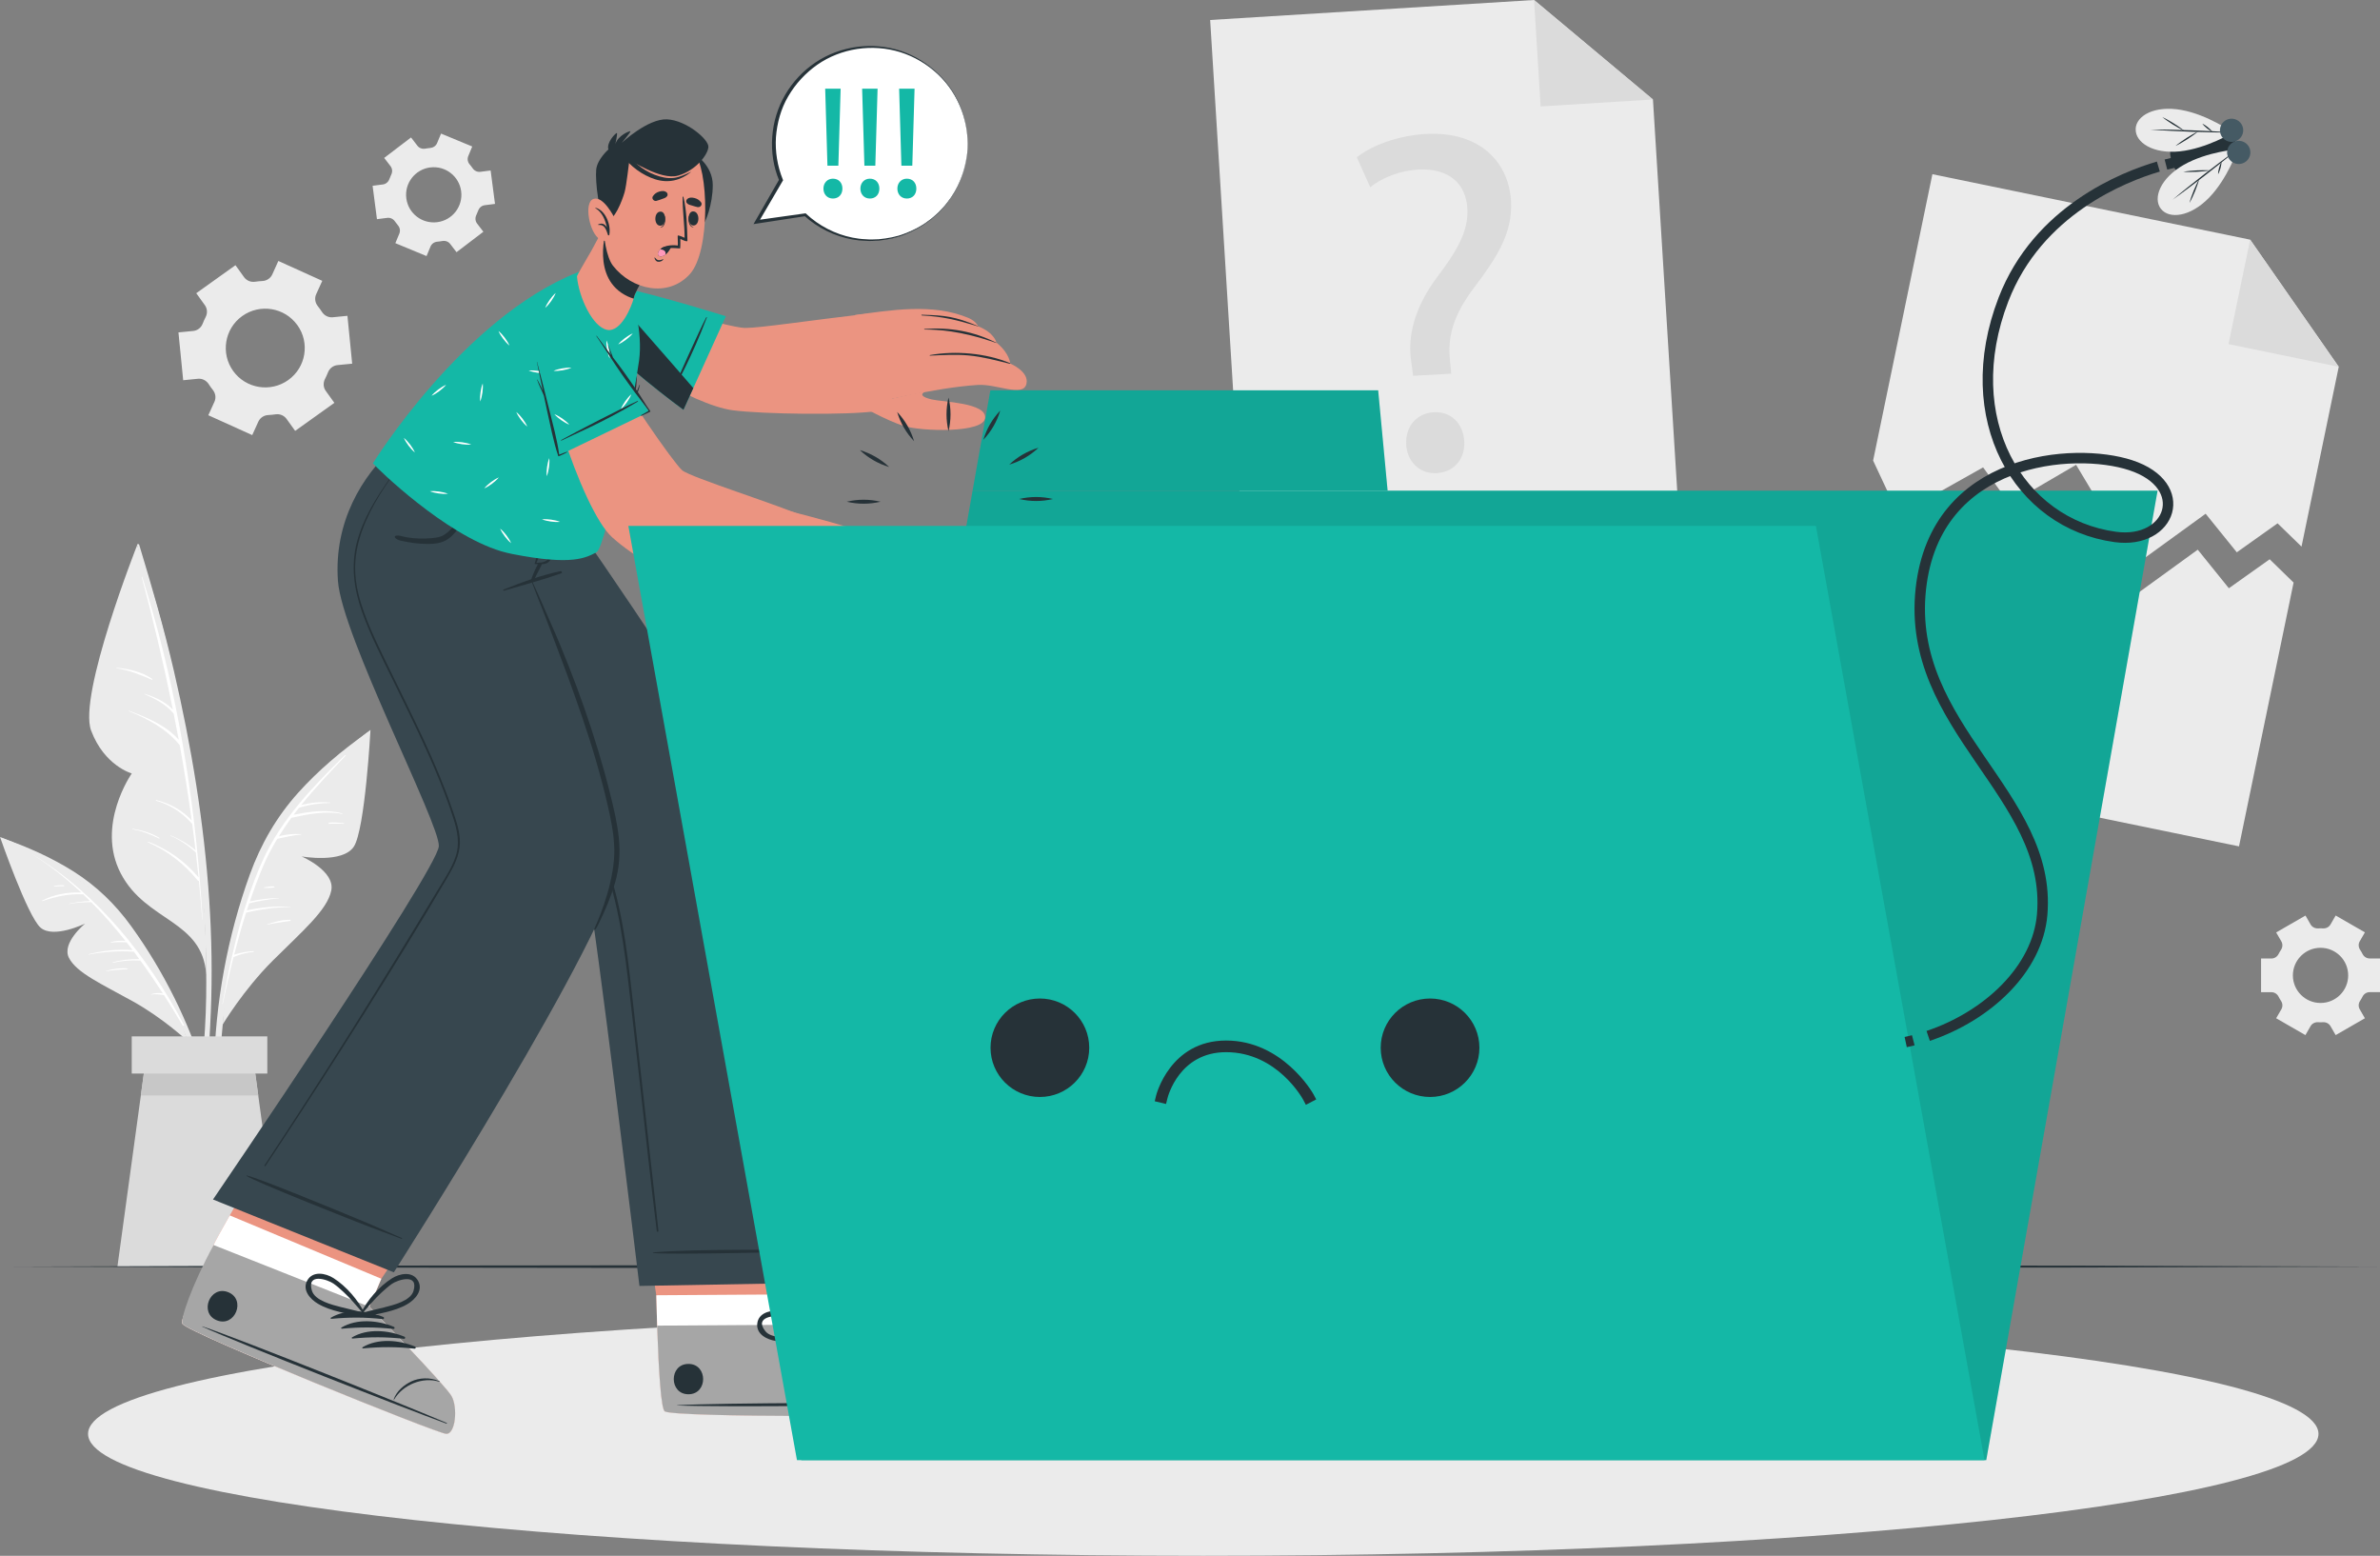 <svg width="228" height="149" viewBox="0 0 228 149" fill="none" xmlns="http://www.w3.org/2000/svg">
<rect x="0" y="0" width="228" height="149" fill="#808080" stroke="none"/>
<g clip-path="url(#clip0_61_3045)">
<path d="M224.047 35.13L220.482 52.349L218.187 50.12L214.282 52.896L211.297 49.202L204.606 54.055L198.887 44.516L192.508 48.243L189.978 44.762L181.878 49.314L179.441 44.111L185.12 16.684L215.56 22.953L224.047 35.13Z" fill="#EBEBEB"/>
<path d="M215.56 22.953L224.047 35.13L213.488 32.956L215.56 22.953Z" fill="#DBDBDB"/>
<path d="M219.722 55.794L214.494 81.058L173.491 72.62L178.681 47.552L181.118 52.758L189.222 48.206L191.748 51.684L198.13 47.957L203.846 57.496L210.541 52.643L213.522 56.337L217.43 53.561L219.722 55.794Z" fill="#EBEBEB"/>
<path d="M161.036 52.833L119.25 55.411L115.931 1.914L146.96 0L158.35 9.528L161.036 52.833Z" fill="#EBEBEB"/>
<path d="M146.96 0L158.35 9.528L147.59 10.193L146.96 0Z" fill="#DBDBDB"/>
<path d="M135.376 35.992L135.215 34.785C134.794 32.284 135.48 29.486 137.66 26.561C139.623 23.975 140.689 22.091 140.573 19.992C140.439 17.613 138.856 16.112 135.908 16.231C134.224 16.324 132.388 16.989 131.27 17.941L129.984 15.068C131.464 13.864 134.087 12.969 136.564 12.831C141.937 12.53 144.552 15.704 144.754 19.245C144.933 22.414 143.286 24.796 141.192 27.579C139.273 30.117 138.64 32.209 138.912 34.58L139.027 35.788L135.383 35.992H135.376ZM134.712 42.573C134.616 40.849 135.715 39.571 137.35 39.481C138.986 39.389 140.175 40.541 140.271 42.265C140.365 43.896 139.359 45.215 137.63 45.312C135.994 45.405 134.802 44.208 134.709 42.577L134.712 42.573Z" fill="#DBDBDB"/>
<path d="M30.873 26.896L26.666 24.993L26.085 26.279C25.914 26.658 25.541 26.896 25.128 26.914C24.897 26.925 24.669 26.948 24.442 26.981C24.032 27.044 23.622 26.877 23.38 26.543L22.557 25.398L18.801 28.081L19.625 29.226C19.867 29.56 19.889 30.002 19.699 30.37C19.591 30.574 19.498 30.782 19.416 30.998C19.267 31.384 18.917 31.66 18.503 31.697L17.095 31.834L17.549 36.416L18.961 36.275C19.375 36.234 19.766 36.438 19.993 36.787C20.053 36.884 20.116 36.977 20.183 37.07C20.25 37.163 20.318 37.252 20.388 37.341C20.645 37.664 20.716 38.099 20.545 38.474L19.956 39.768L24.163 41.67L24.748 40.384C24.919 40.005 25.292 39.768 25.705 39.749C25.933 39.738 26.163 39.715 26.391 39.682C26.801 39.619 27.21 39.786 27.453 40.121L28.276 41.265L32.032 38.582L31.208 37.438C30.966 37.103 30.944 36.661 31.134 36.293C31.238 36.089 31.335 35.881 31.417 35.669C31.566 35.282 31.916 35.008 32.33 34.967L33.738 34.829L33.284 30.247L31.872 30.385C31.458 30.426 31.07 30.221 30.843 29.872C30.784 29.776 30.716 29.683 30.649 29.59C30.582 29.497 30.515 29.408 30.445 29.319C30.184 28.995 30.117 28.557 30.288 28.181L30.873 26.896ZM28.488 31.136C29.703 32.83 29.316 35.182 27.616 36.397C25.918 37.609 23.555 37.222 22.337 35.531C21.122 33.837 21.51 31.477 23.209 30.266C24.908 29.055 27.27 29.445 28.485 31.139L28.488 31.136Z" fill="#EBEBEB"/>
<path d="M220.854 87.688L218.052 89.301L218.548 90.155C218.693 90.408 218.678 90.716 218.522 90.958C218.432 91.092 218.354 91.233 218.279 91.374C218.149 91.63 217.884 91.798 217.598 91.798H216.606V95.023H217.598C217.888 95.023 218.149 95.19 218.279 95.447C218.354 95.592 218.432 95.729 218.522 95.863C218.682 96.104 218.693 96.416 218.548 96.665L218.052 97.52L220.854 99.133L221.349 98.274C221.495 98.022 221.77 97.884 222.065 97.899C222.143 97.903 222.225 97.907 222.303 97.907C222.382 97.907 222.463 97.907 222.542 97.899C222.832 97.884 223.108 98.022 223.253 98.271L223.753 99.133L226.554 97.52L226.059 96.662C225.914 96.409 225.929 96.101 226.089 95.859C226.178 95.725 226.256 95.588 226.331 95.443C226.461 95.186 226.722 95.019 227.013 95.019H228.004V91.794H227.013C226.722 91.794 226.461 91.627 226.331 91.37C226.256 91.225 226.178 91.088 226.089 90.954C225.929 90.713 225.914 90.4 226.059 90.151L226.554 89.293L223.753 87.68L223.257 88.539C223.112 88.791 222.836 88.929 222.545 88.914C222.467 88.91 222.385 88.907 222.307 88.907C222.229 88.907 222.147 88.907 222.069 88.914C221.778 88.929 221.498 88.791 221.353 88.539L220.858 87.68L220.854 87.688ZM222.303 90.772C223.768 90.772 224.952 91.954 224.952 93.414C224.952 94.874 223.768 96.056 222.303 96.056C220.839 96.056 219.654 94.871 219.654 93.414C219.654 91.957 220.843 90.772 222.303 90.772Z" fill="#EBEBEB"/>
<path d="M39.376 13.165L36.805 15.124L37.408 15.908C37.587 16.138 37.613 16.447 37.486 16.71C37.416 16.855 37.356 17.004 37.3 17.156C37.203 17.428 36.965 17.628 36.678 17.666L35.694 17.792L36.112 20.991L37.095 20.865C37.382 20.828 37.665 20.958 37.829 21.199C37.922 21.333 38.019 21.459 38.124 21.582C38.314 21.801 38.366 22.106 38.254 22.377L37.874 23.288L40.862 24.525L41.242 23.611C41.354 23.343 41.611 23.169 41.902 23.146C41.98 23.139 42.058 23.132 42.14 23.12C42.218 23.109 42.297 23.098 42.375 23.083C42.662 23.031 42.952 23.132 43.127 23.362L43.735 24.153L46.306 22.195L45.702 21.407C45.527 21.177 45.501 20.869 45.627 20.605C45.698 20.46 45.758 20.311 45.814 20.163C45.911 19.891 46.149 19.691 46.436 19.654L47.42 19.527L47.002 16.328L46.019 16.454C45.732 16.491 45.449 16.361 45.285 16.123C45.195 15.99 45.095 15.863 44.99 15.741C44.8 15.521 44.748 15.217 44.86 14.945L45.24 14.031L42.252 12.794L41.872 13.708C41.76 13.976 41.503 14.146 41.216 14.172C41.138 14.18 41.056 14.187 40.978 14.199C40.899 14.21 40.821 14.221 40.743 14.236C40.456 14.288 40.162 14.187 39.986 13.957L39.383 13.173L39.376 13.165ZM41.209 16.038C42.658 15.848 43.988 16.87 44.178 18.316C44.368 19.761 43.343 21.091 41.894 21.277C40.445 21.467 39.111 20.445 38.925 18.996C38.735 17.55 39.759 16.224 41.212 16.034L41.209 16.038Z" fill="#EBEBEB"/>
<path d="M20.194 97.004C20.34 93.406 20.284 89.806 20.045 86.216C19.557 78.811 18.335 71.46 16.655 64.237C15.709 60.168 14.546 56.169 13.335 52.175C13.298 52.056 13.104 52.09 13.138 52.216C16.886 66.299 19.963 80.828 19.751 95.469C19.691 99.564 19.215 103.588 18.827 107.661C18.816 107.768 18.995 107.813 19.021 107.702C19.796 104.216 20.045 100.567 20.191 97.011L20.194 97.004Z" fill="#EBEBEB"/>
<path d="M13.138 52.212C13.138 52.212 7.456 66.593 8.73 69.97C10.001 73.352 12.624 74.073 12.624 74.073C12.624 74.073 9.147 79.022 11.577 83.663C14.006 88.305 19.401 88.085 19.759 93.347C19.759 93.347 20.061 71.342 13.138 52.212Z" fill="#EBEBEB"/>
<path d="M19.144 84.262C19.152 84.239 19.148 84.213 19.137 84.187C18.339 74.411 16.599 64.664 13.626 55.259C13.619 55.233 13.57 55.24 13.578 55.27C14.703 59.477 15.705 63.705 16.562 67.956C15.825 67.198 14.86 66.763 13.85 66.448C13.831 66.44 13.82 66.47 13.839 66.477C14.889 66.931 15.895 67.455 16.637 68.343C16.804 69.175 16.965 70.011 17.121 70.844C15.851 69.428 14.092 68.725 12.33 68.06C12.303 68.049 12.292 68.09 12.315 68.097C14.148 68.841 15.977 69.803 17.222 71.379C17.654 73.764 18.034 76.161 18.362 78.561C17.434 77.595 16.29 76.945 14.975 76.626C14.934 76.614 14.912 76.674 14.953 76.685C16.301 77.071 17.464 77.826 18.388 78.881C18.395 78.888 18.403 78.892 18.41 78.896C18.526 79.739 18.63 80.587 18.731 81.434C18.015 80.824 17.225 80.364 16.357 80.007C16.335 79.996 16.32 80.033 16.346 80.044C17.229 80.419 18.023 80.958 18.723 81.612C18.734 81.62 18.742 81.62 18.753 81.623C18.846 82.43 18.943 83.232 19.025 84.042C17.721 82.478 16.111 81.345 14.207 80.613C14.17 80.598 14.152 80.653 14.185 80.672C16.037 81.475 17.669 82.749 18.932 84.317C18.965 84.362 19.01 84.366 19.051 84.355C19.174 85.592 19.282 86.833 19.375 88.074C19.375 88.093 19.405 88.093 19.405 88.074C19.334 86.803 19.245 85.532 19.14 84.262H19.144Z" fill="white"/>
<path d="M14.58 65.017C13.596 64.341 12.344 64.055 11.167 63.954C11.137 63.954 11.137 63.995 11.167 63.999C12.389 64.181 13.417 64.623 14.543 65.099C14.591 65.121 14.624 65.047 14.584 65.017H14.58Z" fill="white"/>
<path d="M15.269 80.245C14.49 79.777 13.6 79.513 12.705 79.371C12.676 79.368 12.672 79.416 12.705 79.42C13.611 79.583 14.416 79.907 15.239 80.308C15.273 80.326 15.302 80.267 15.269 80.249V80.245Z" fill="white"/>
<path d="M35.127 70.205C32.758 71.866 30.485 73.783 28.551 75.938C26.491 78.235 24.989 80.843 23.938 83.738C21.789 89.668 20.611 96.09 20.503 102.392C20.444 105.926 20.757 109.43 21.517 112.882C21.543 113.008 21.733 112.971 21.714 112.845C20.786 106.769 20.82 100.571 21.818 94.51C22.795 88.561 24.326 82.088 28.119 77.254C30.183 74.623 32.758 72.549 35.302 70.409C35.436 70.297 35.265 70.112 35.127 70.208V70.205Z" fill="#EBEBEB"/>
<path d="M21.342 98.107C21.342 98.107 23.294 94.83 26.133 91.998C28.976 89.167 31.368 87.153 31.737 85.276C32.106 83.403 28.89 82.021 28.89 82.021C28.89 82.021 32.821 82.723 33.898 81.081C34.974 79.435 35.492 69.904 35.492 69.904C35.492 69.904 28.339 74.998 25.004 82.14C21.669 89.282 21.338 98.111 21.338 98.111L21.342 98.107Z" fill="#EBEBEB"/>
<path d="M33.022 72.345C30.011 75.295 26.982 78.435 25.209 82.311C24.602 83.638 24.084 85.016 23.629 86.421C23.629 86.421 23.629 86.424 23.629 86.428C23.536 86.711 23.446 86.989 23.357 87.275C23.35 87.29 23.342 87.305 23.342 87.32C22.466 90.215 21.848 93.206 21.311 96.127C21.311 96.145 21.338 96.156 21.341 96.138C21.651 94.651 21.99 93.15 22.37 91.653C22.385 91.653 22.396 91.653 22.411 91.645C23.018 91.389 23.633 91.229 24.288 91.17C24.329 91.166 24.329 91.092 24.285 91.095C23.651 91.125 23.029 91.237 22.429 91.433C22.776 90.085 23.152 88.736 23.577 87.409C24.959 87.071 26.401 86.889 27.821 86.856C27.835 86.856 27.839 86.833 27.821 86.833C26.39 86.766 25.045 86.889 23.648 87.186C23.722 86.96 23.797 86.733 23.875 86.506C24.806 86.294 25.745 86.116 26.699 86.031C26.718 86.031 26.714 86.001 26.699 86.001C25.764 86.027 24.844 86.124 23.934 86.335C24.322 85.187 24.743 84.054 25.212 82.95C25.6 82.036 26.058 81.17 26.565 80.334C27.329 80.163 28.07 79.996 28.856 79.925C28.879 79.925 28.875 79.888 28.856 79.888C28.145 79.844 27.403 79.896 26.714 80.1C27.09 79.494 27.485 78.9 27.91 78.324C29.516 77.971 31.14 77.64 32.78 77.948C32.809 77.952 32.817 77.908 32.791 77.9C31.23 77.491 29.68 77.725 28.122 78.034C28.294 77.807 28.465 77.588 28.64 77.365C29.624 77.06 30.604 76.915 31.64 76.897C31.662 76.897 31.666 76.867 31.64 76.864C30.697 76.774 29.754 76.863 28.845 77.112C30.172 75.47 31.636 73.924 33.085 72.397C33.152 72.326 33.1 72.285 33.029 72.356L33.022 72.345Z" fill="white"/>
<path d="M32.94 78.84C32.471 78.792 31.99 78.736 31.517 78.792C31.461 78.799 31.465 78.892 31.52 78.892C31.99 78.907 32.463 78.87 32.932 78.896C32.97 78.896 32.974 78.844 32.936 78.84H32.94Z" fill="white"/>
<path d="M27.791 88.089C27.039 88.082 26.29 88.282 25.586 88.531C25.567 88.539 25.578 88.568 25.597 88.561C26.323 88.386 27.061 88.32 27.799 88.197C27.858 88.186 27.855 88.089 27.791 88.089Z" fill="white"/>
<path d="M26.249 84.894C25.943 84.879 25.615 84.931 25.313 84.979C25.284 84.983 25.284 85.035 25.313 85.035C25.619 85.038 25.951 85.049 26.252 84.99C26.304 84.979 26.304 84.897 26.249 84.894Z" fill="white"/>
<path d="M0.369 80.323C2.672 81.122 4.956 82.147 7.02 83.444C9.218 84.83 11.04 86.591 12.56 88.691C15.675 92.994 18.116 97.921 19.662 102.993C20.53 105.84 21.085 108.746 21.275 111.715C21.283 111.822 21.122 111.837 21.108 111.729C20.448 106.602 18.984 101.593 16.774 96.914C14.606 92.325 11.864 87.442 7.676 84.403C5.396 82.749 2.832 81.664 0.276 80.52C0.142 80.46 0.239 80.271 0.373 80.315L0.369 80.323Z" fill="#EBEBEB"/>
<path d="M17.992 99.724C17.992 99.724 15.652 97.52 12.698 95.885C9.743 94.246 7.336 93.169 6.606 91.738C5.872 90.308 8.156 88.45 8.156 88.45C8.156 88.45 5.138 89.925 3.886 88.843C2.634 87.758 0.004 80.163 0.004 80.163C0.004 80.163 6.975 82.638 11.327 87.647C15.679 92.656 17.996 99.727 17.996 99.727L17.992 99.724Z" fill="#EBEBEB"/>
<path d="M17.627 98.156C14.139 91.63 9.49 85.726 3.115 81.828C3.115 81.828 3.107 81.828 3.115 81.832C4.791 82.898 6.338 84.128 7.779 85.473C6.49 85.436 5.175 85.644 4.031 86.261C4.005 86.276 4.024 86.309 4.05 86.302C5.324 85.871 6.55 85.588 7.906 85.651C7.925 85.651 7.936 85.644 7.951 85.637C8.178 85.852 8.402 86.068 8.621 86.287C7.951 86.317 7.273 86.41 6.621 86.551C6.602 86.555 6.609 86.581 6.624 86.577C7.332 86.439 8.022 86.395 8.741 86.402C9.911 87.573 10.998 88.825 12.027 90.126C11.561 90.059 11.073 90.096 10.626 90.226C10.592 90.237 10.6 90.281 10.637 90.278C11.144 90.215 11.628 90.222 12.131 90.255C12.321 90.497 12.515 90.739 12.701 90.984C11.267 90.898 9.862 91.036 8.472 91.393C8.45 91.396 8.458 91.43 8.48 91.426C9.918 91.144 11.364 91.054 12.824 91.144C13.003 91.378 13.171 91.619 13.346 91.857C12.489 91.831 11.662 91.939 10.827 92.143C10.794 92.151 10.805 92.199 10.838 92.195C11.695 92.002 12.567 91.95 13.446 91.991C14.195 93.02 14.914 94.076 15.604 95.142C15.239 95.068 14.855 95.109 14.497 95.209C14.479 95.213 14.482 95.242 14.505 95.239C14.914 95.19 15.298 95.242 15.701 95.294C16.323 96.257 16.923 97.23 17.496 98.211C17.545 98.293 17.679 98.234 17.634 98.144L17.627 98.156Z" fill="white"/>
<path d="M12.206 92.745C11.524 92.686 10.831 92.793 10.179 92.99C10.16 92.998 10.164 93.024 10.186 93.02C10.857 92.897 11.52 92.849 12.198 92.816C12.243 92.816 12.251 92.749 12.202 92.745H12.206Z" fill="white"/>
<path d="M6.125 84.789C5.816 84.756 5.495 84.793 5.19 84.845C5.153 84.853 5.164 84.905 5.201 84.901C5.507 84.867 5.812 84.879 6.118 84.871C6.166 84.871 6.177 84.797 6.125 84.793V84.789Z" fill="white"/>
<path d="M26.983 121.305H11.249L13.492 104.915L14.066 100.712H24.167L24.74 104.915L26.983 121.305Z" fill="#DBDBDB"/>
<path d="M24.741 104.915H13.492L14.066 100.712H24.167L24.741 104.915Z" fill="#C7C7C7"/>
<path d="M25.608 99.255H12.62V102.815H25.608V99.255Z" fill="#DBDBDB"/>
<path d="M1.244 121.305L29.564 121.213L57.885 121.183L114.525 121.12L171.165 121.179L199.486 121.213L227.806 121.305L199.486 121.395L171.165 121.428L114.525 121.491L57.885 121.428L29.564 121.395L1.244 121.305Z" fill="#263238"/>
<path d="M115.271 149C174.274 149 222.106 143.773 222.106 137.325C222.106 130.877 174.274 125.649 115.271 125.649C56.267 125.649 8.436 130.877 8.436 137.325C8.436 143.773 56.267 149 115.271 149Z" fill="#EBEBEB"/>
<path d="M90.4 135.389C89.532 135.682 64.64 135.768 63.686 135.173C63.325 134.95 63.101 131.335 62.952 126.957C62.918 126.014 62.892 125.036 62.87 124.044L60.851 110.801L77.49 110.693L79.063 123.936L78.999 126.85C78.999 126.85 88.545 131.067 89.517 131.833C90.486 132.598 91.265 135.088 90.397 135.381L90.4 135.389Z" fill="#EB9481"/>
<path d="M90.401 135.389C89.532 135.682 64.64 135.768 63.686 135.173C63.247 134.898 63.008 129.618 62.874 124.048L79.067 123.944L79.003 126.857C79.003 126.857 88.549 131.075 89.521 131.84C90.49 132.606 91.269 135.095 90.401 135.389Z" fill="white"/>
<path d="M90.4 135.389C89.532 135.682 64.64 135.768 63.686 135.173C63.325 134.95 63.101 131.335 62.952 126.957L79.003 126.853C79.003 126.853 88.549 131.071 89.521 131.836C90.49 132.602 91.269 135.091 90.4 135.385V135.389Z" fill="#A6A6A6"/>
<path d="M90.039 134.396C85.866 134.307 69.025 134.348 64.893 134.578C64.86 134.578 64.86 134.604 64.893 134.604C69.029 134.783 85.866 134.604 90.039 134.463C90.129 134.463 90.129 134.396 90.039 134.396Z" fill="#263238"/>
<path d="M87.918 130.952C86.927 130.915 85.962 131.387 85.426 131.977C84.908 132.542 84.468 133.341 84.502 134.203C84.502 134.229 84.55 134.229 84.554 134.203C84.785 132.572 86.268 131.138 87.922 131.004C87.956 131.004 87.956 130.952 87.922 130.952H87.918Z" fill="#263238"/>
<path d="M80.624 127.266C78.955 127.247 77.021 127.842 75.985 129.209C75.944 129.261 76.022 129.317 76.071 129.291C77.58 128.51 79.01 127.927 80.654 127.47C80.769 127.436 80.743 127.266 80.624 127.266Z" fill="#263238"/>
<path d="M81.917 127.764C80.248 127.745 78.314 128.34 77.278 129.707C77.237 129.759 77.315 129.815 77.364 129.789C78.869 129.008 80.303 128.425 81.947 127.968C82.062 127.935 82.036 127.764 81.917 127.764Z" fill="#263238"/>
<path d="M83.206 128.261C81.537 128.243 79.603 128.837 78.567 130.205C78.526 130.257 78.604 130.313 78.653 130.287C80.158 129.506 81.593 128.923 83.236 128.466C83.351 128.432 83.325 128.261 83.206 128.261Z" fill="#263238"/>
<path d="M84.499 128.756C82.83 128.737 80.896 129.332 79.86 130.699C79.819 130.751 79.897 130.807 79.946 130.781C81.451 130 82.885 129.417 84.529 128.96C84.644 128.926 84.618 128.756 84.499 128.756Z" fill="#263238"/>
<path d="M65.944 130.625C64.07 130.636 64.084 133.542 65.962 133.531C67.836 133.519 67.821 130.614 65.944 130.625Z" fill="#263238"/>
<path d="M82.412 122.814C81.563 122.119 80.501 122.807 79.983 123.531C79.145 124.709 78.567 126.359 78.481 127.797C78.481 127.834 78.507 127.845 78.534 127.845C78.571 127.964 78.712 128.065 78.835 127.979C80.02 127.154 81.391 126.418 82.289 125.255C82.815 124.575 83.217 123.472 82.412 122.814ZM80.374 126.363C79.8 126.783 79.212 127.173 78.653 127.611C78.947 126.779 79.204 125.939 79.584 125.14C79.767 124.757 79.957 124.367 80.192 124.014C80.553 123.464 82.189 122.063 82.36 123.877C82.457 124.876 81.06 125.861 80.374 126.363Z" fill="#263238"/>
<path d="M74.334 128.432C75.791 128.652 77.288 128.232 78.715 128.005C78.864 127.983 78.898 127.812 78.838 127.7C78.861 127.682 78.868 127.656 78.842 127.63C77.78 126.656 76.219 125.865 74.796 125.593C73.916 125.426 72.672 125.668 72.545 126.757C72.426 127.786 73.484 128.302 74.334 128.429V128.432ZM73.32 127.489C72.184 126.065 74.334 125.943 74.978 126.088C75.392 126.184 75.802 126.329 76.197 126.482C77.028 126.797 77.795 127.225 78.589 127.619C77.881 127.686 77.184 127.816 76.48 127.908C75.638 128.02 73.946 128.276 73.32 127.489Z" fill="#263238"/>
<path d="M36.401 49.596C36.401 49.596 55.727 82.385 56.245 84.685C57.039 88.223 61.257 123.156 61.257 123.156L81.365 122.795C81.365 122.795 77.9 91.994 74.618 81.846C72.251 74.537 55.198 50.295 55.198 50.295L36.405 49.592L36.401 49.596Z" fill="#37474F"/>
<path d="M79.535 119.722C76.647 119.7 66.412 119.585 62.571 119.945C62.541 119.945 62.541 119.997 62.571 120.001C63.894 120.191 76.651 119.897 79.535 119.804C79.591 119.804 79.587 119.726 79.535 119.726V119.722Z" fill="#263238"/>
<path d="M39.699 52.606C40.965 54.587 42.303 56.526 43.596 58.492C44.892 60.458 46.182 62.423 47.456 64.404C50.001 68.358 52.482 72.352 54.915 76.373C56.055 78.257 57.143 80.163 57.929 82.218C58.704 84.254 59.233 86.376 59.624 88.513C60.019 90.664 60.276 92.838 60.522 95.012C60.783 97.327 61.04 99.638 61.301 101.953C61.83 106.687 62.359 111.421 62.892 116.155C62.955 116.735 63.023 117.318 63.078 117.898C63.086 117.983 62.933 117.998 62.922 117.913C62.329 113.208 61.838 108.493 61.301 103.781C61.033 101.437 60.765 99.092 60.5 96.747C60.25 94.566 60.016 92.385 59.677 90.215C59.345 88.085 58.909 85.963 58.261 83.901C57.583 81.746 56.618 79.725 55.481 77.766C53.153 73.757 50.686 69.818 48.22 65.886C45.731 61.922 43.223 57.972 40.619 54.077C40.298 53.598 39.974 53.119 39.639 52.647C39.613 52.61 39.676 52.576 39.702 52.613L39.699 52.606Z" fill="#263238"/>
<path d="M42.736 137.325C41.819 137.269 18.145 127.704 17.485 126.798C17.463 126.768 17.452 126.708 17.448 126.623C17.452 125.813 19.091 122.97 20.462 119.239C20.548 119.002 21.159 117.894 22.009 116.4C24.341 112.302 28.466 105.282 28.466 105.282L43.939 111.414L36.532 122.472L35.381 125.148C35.381 125.148 42.642 132.631 43.257 133.705C43.868 134.776 43.652 137.377 42.739 137.325H42.736Z" fill="#EB9481"/>
<path d="M42.736 137.325C41.819 137.269 18.145 127.704 17.485 126.797C17.463 126.768 17.452 126.708 17.448 126.623C17.452 125.813 19.091 122.97 20.462 119.239C20.548 119.002 21.159 117.894 22.009 116.4L36.532 122.468L35.381 125.144C35.381 125.144 42.642 132.628 43.257 133.702C43.868 134.772 43.652 137.373 42.739 137.321L42.736 137.325Z" fill="white"/>
<path d="M42.735 137.321C41.819 137.269 18.148 127.701 17.489 126.794C17.239 126.452 18.297 123.227 20.466 119.24L35.381 125.148C35.381 125.148 42.642 132.628 43.257 133.702C43.868 134.772 43.652 137.373 42.735 137.321Z" fill="#A6A6A6"/>
<path d="M42.773 136.27C38.939 134.627 23.313 128.362 19.397 127.032C19.363 127.021 19.356 127.043 19.386 127.058C23.153 128.767 38.827 134.906 42.747 136.336C42.829 136.366 42.855 136.307 42.773 136.273V136.27Z" fill="#263238"/>
<path d="M42.103 132.282C41.197 131.877 40.128 131.955 39.405 132.301C38.712 132.632 38.004 133.204 37.71 134.018C37.702 134.04 37.743 134.059 37.758 134.036C38.586 132.613 40.501 131.836 42.084 132.331C42.118 132.342 42.133 132.297 42.103 132.282Z" fill="#263238"/>
<path d="M36.726 126.133C35.183 125.494 33.167 125.319 31.696 126.2C31.64 126.233 31.688 126.315 31.744 126.307C33.436 126.148 34.982 126.144 36.677 126.333C36.796 126.348 36.837 126.177 36.726 126.133Z" fill="#263238"/>
<path d="M37.735 127.076C36.193 126.434 34.177 126.263 32.706 127.143C32.65 127.177 32.698 127.258 32.754 127.251C34.445 127.091 35.992 127.088 37.687 127.277C37.806 127.292 37.847 127.121 37.735 127.076Z" fill="#263238"/>
<path d="M38.749 128.02C37.206 127.381 35.191 127.206 33.719 128.087C33.663 128.12 33.712 128.202 33.768 128.195C35.459 128.035 37.005 128.031 38.701 128.221C38.82 128.236 38.861 128.065 38.749 128.02Z" fill="#263238"/>
<path d="M39.759 128.964C38.216 128.321 36.201 128.15 34.729 129.031C34.673 129.064 34.721 129.146 34.777 129.139C36.469 128.979 38.015 128.975 39.71 129.165C39.83 129.18 39.871 129.009 39.759 128.964Z" fill="#263238"/>
<path d="M21.857 123.754C20.116 123.063 19.036 125.761 20.78 126.452C22.52 127.143 23.6 124.446 21.857 123.754Z" fill="#263238"/>
<path d="M40.06 122.677C39.535 121.714 38.294 121.952 37.538 122.435C36.316 123.212 35.165 124.527 34.542 125.828C34.528 125.861 34.546 125.884 34.572 125.891C34.561 126.014 34.654 126.162 34.8 126.129C36.208 125.809 37.758 125.638 39.025 124.899C39.766 124.464 40.556 123.591 40.06 122.68V122.677ZM36.837 125.204C36.148 125.378 35.455 125.519 34.77 125.716C35.355 125.055 35.91 124.375 36.566 123.773C36.879 123.487 37.203 123.197 37.549 122.955C38.089 122.58 40.131 121.896 39.61 123.639C39.323 124.602 37.657 124.992 36.834 125.2L36.837 125.204Z" fill="#263238"/>
<path d="M30.459 124.862C31.726 125.609 33.272 125.78 34.68 126.107C34.825 126.14 34.922 125.995 34.911 125.872C34.937 125.865 34.956 125.843 34.941 125.809C34.322 124.509 33.175 123.19 31.953 122.409C31.2 121.926 29.956 121.685 29.43 122.643C28.931 123.554 29.717 124.427 30.459 124.862ZM29.878 123.606C29.36 121.859 31.401 122.55 31.942 122.929C32.288 123.171 32.612 123.461 32.925 123.751C33.577 124.353 34.129 125.036 34.714 125.698C34.032 125.497 33.339 125.356 32.65 125.178C31.83 124.966 30.165 124.568 29.881 123.606H29.878Z" fill="#263238"/>
<path d="M37.728 121.852L20.406 114.877C20.406 114.877 41.882 83.388 42.039 81.044C42.18 78.966 32.746 60.9 32.374 55.634C31.971 49.953 34.717 45.553 37.731 42.826L55.601 50.399C55.601 50.399 53.715 53.409 50.746 55.081C50.746 55.081 59.908 75.964 59.39 82.385C58.868 88.84 37.728 121.852 37.728 121.852Z" fill="#37474F"/>
<path d="M38.495 118.567C35.991 117.493 36.725 117.764 34.207 116.72C32.973 116.207 24.881 112.852 23.648 112.577C23.622 112.569 23.603 112.614 23.625 112.629C24.702 113.286 32.854 116.501 34.099 116.991C36.636 117.987 35.917 117.675 38.465 118.645C38.514 118.663 38.544 118.593 38.495 118.57V118.567Z" fill="#263238"/>
<path d="M53.685 54.702C51.822 55.099 49.996 55.757 48.242 56.463C48.174 56.489 48.204 56.593 48.279 56.571C50.104 56.039 51.964 55.541 53.756 54.913C53.897 54.865 53.827 54.672 53.685 54.702Z" fill="#263238"/>
<path d="M51.565 53.97C51.39 54.274 51.241 54.598 51.107 54.925C51.002 55.177 50.872 55.449 50.872 55.724C50.872 55.776 50.943 55.791 50.976 55.757C51.185 55.553 51.293 55.255 51.423 55.003C51.576 54.709 51.733 54.416 51.878 54.118C51.975 53.921 51.669 53.78 51.561 53.966L51.565 53.97Z" fill="#263238"/>
<path d="M51.781 52.294C51.889 52.019 52.001 51.748 52.116 51.473C52.236 51.19 52.373 50.915 52.474 50.625C52.489 50.581 52.563 50.611 52.545 50.655C52.437 50.93 52.366 51.224 52.277 51.506C52.187 51.788 52.098 52.071 52.001 52.353C51.826 52.877 51.613 53.397 51.386 53.903C51.677 53.899 51.978 53.888 52.243 53.754C52.53 53.609 52.705 53.304 52.847 53.029C53.003 52.721 53.148 52.409 53.312 52.104C53.491 51.766 53.689 51.435 53.808 51.071C53.823 51.027 53.894 51.056 53.879 51.101C53.611 51.852 53.346 52.606 52.925 53.297C52.761 53.568 52.627 53.854 52.325 53.959C52.001 54.074 51.643 54.051 51.304 54.025C51.263 54.036 51.207 54.011 51.222 53.959C51.382 53.397 51.561 52.829 51.781 52.286V52.294Z" fill="#263238"/>
<path d="M51.022 55.764C51.655 57.106 52.214 58.444 52.81 59.781C53.392 61.089 53.932 62.412 54.461 63.739C55.526 66.425 56.48 69.16 57.319 71.925C57.732 73.292 58.116 74.671 58.459 76.057C58.805 77.447 59.141 78.851 59.286 80.282C59.431 81.716 59.327 83.132 58.928 84.518C58.522 85.923 57.985 87.153 57.352 88.468C56.965 89.271 56.83 89.163 57.017 88.758C57.55 87.606 58.947 84.117 58.846 81.185C58.798 79.769 58.507 78.376 58.187 77.001C57.859 75.596 57.49 74.203 57.087 72.82C56.294 70.093 55.351 67.421 54.383 64.753C53.839 63.259 53.257 61.781 52.706 60.287C52.151 58.785 51.577 57.433 50.962 55.79C50.947 55.746 51.011 55.724 51.029 55.764H51.022Z" fill="#263238"/>
<path d="M37.873 51.328C38.182 51.212 38.614 51.402 38.931 51.454C39.337 51.521 39.747 51.562 40.157 51.577C40.563 51.592 40.969 51.577 41.375 51.536C41.777 51.499 42.191 51.447 42.541 51.227C43.134 50.859 43.625 50.213 44.028 49.652C44.468 49.039 44.926 48.333 45.187 47.623C45.202 47.578 45.265 47.608 45.254 47.653C45.123 48.065 45.026 48.485 44.859 48.89C44.702 49.269 44.501 49.633 44.289 49.986C43.89 50.64 43.432 51.343 42.746 51.733C42.027 52.141 41.103 52.115 40.302 52.071C39.84 52.045 39.378 51.982 38.923 51.889C38.596 51.818 38.044 51.766 37.836 51.48C37.798 51.428 37.817 51.35 37.88 51.328H37.873Z" fill="#263238"/>
<path d="M25.35 111.585C28.197 107.289 30.991 102.956 33.733 98.594C36.483 94.22 39.184 89.813 41.848 85.384C42.485 84.325 43.219 83.266 43.629 82.092C44.076 80.817 43.823 79.58 43.417 78.331C42.675 76.042 41.755 73.816 40.756 71.628C39.758 69.431 38.681 67.273 37.623 65.106C36.572 62.958 35.458 60.8 34.661 58.54C33.901 56.381 33.61 54.144 34.195 51.907C34.773 49.685 36.025 47.694 37.332 45.832C37.679 45.341 38.029 44.855 38.376 44.364C38.402 44.327 38.458 44.371 38.431 44.409C36.99 46.348 35.585 48.403 34.739 50.681C34.322 51.807 34.05 52.992 34.024 54.193C33.998 55.411 34.225 56.623 34.586 57.786C35.287 60.045 36.394 62.185 37.425 64.307C38.48 66.477 39.56 68.633 40.578 70.821C41.599 73.021 42.556 75.258 43.342 77.555C43.692 78.576 44.084 79.647 44.057 80.743C44.032 81.943 43.458 83.024 42.861 84.035C40.272 88.442 37.582 92.79 34.862 97.115C32.131 101.455 29.344 105.766 26.512 110.043C26.155 110.581 25.797 111.12 25.439 111.659C25.395 111.726 25.298 111.648 25.343 111.581L25.35 111.585Z" fill="#263238"/>
<path d="M56.592 30.37C58.205 33.9 66.35 38.764 70.165 39.288C72.911 39.663 81.246 39.793 84.103 39.359C87.453 38.85 84.893 29.835 82.915 30.065C77.475 30.701 72.855 31.407 71.406 31.407C69.632 31.407 60.038 28.334 58.879 27.902C56.051 26.843 55.675 28.371 56.592 30.37Z" fill="#EB9481"/>
<path d="M56.644 31.306C58.686 34.32 65.474 39.247 65.474 39.247L66.417 37.166L69.535 30.288C69.535 30.288 63.302 28.326 59.2 27.453C58.645 27.334 58.157 27.263 57.732 27.245C55.113 27.103 54.885 28.72 56.648 31.31L56.644 31.306Z" fill="#14B8A6"/>
<path d="M56.644 31.306C58.686 34.32 65.474 39.247 65.474 39.247L66.417 37.166C63.887 34.234 59.979 29.794 57.732 27.241C55.113 27.1 54.885 28.716 56.648 31.306H56.644Z" fill="#263238"/>
<path d="M64.249 37.854C64.766 36.59 67.069 31.488 67.643 30.418C67.684 30.344 67.74 30.351 67.706 30.433C66.246 34.257 64.867 36.657 64.297 37.872C64.282 37.902 64.234 37.887 64.245 37.854H64.249Z" fill="#263238"/>
<path d="M81.92 30.166C85.232 29.731 89.327 28.991 92.792 30.459C93.474 30.745 93.719 31.254 93.719 31.254C95.284 31.886 95.456 32.811 95.456 32.811C96.734 33.844 96.778 34.818 96.778 34.818C96.778 34.818 98.608 35.58 98.332 36.758C98.027 38.081 95.515 36.758 93.686 36.865C89.498 37.122 83.615 38.656 82.415 38.853L81.916 30.169L81.92 30.166Z" fill="#EB9481"/>
<path d="M89.107 34.06C90.34 34.008 91.551 33.926 92.788 34.041C94.144 34.168 95.426 34.517 96.738 34.84C96.779 34.851 96.797 34.795 96.756 34.777C94.469 33.818 91.536 33.566 89.103 34.004C89.044 34.015 89.044 34.063 89.103 34.06H89.107Z" fill="#263238"/>
<path d="M88.585 31.559C89.789 31.574 91.905 31.619 95.445 32.849C95.456 32.852 95.467 32.834 95.456 32.83C93.265 31.726 91.018 31.332 88.589 31.503C88.514 31.507 88.507 31.559 88.589 31.559H88.585Z" fill="#263238"/>
<path d="M88.328 30.214C90.374 30.318 91.651 30.645 93.708 31.262C93.719 31.262 93.731 31.247 93.716 31.239C91.45 30.292 90.523 30.206 88.321 30.143C88.246 30.143 88.246 30.21 88.328 30.214Z" fill="#263238"/>
<path d="M88.66 37.493C88.127 37.742 88.254 38.021 89.274 38.259C90.303 38.5 94.52 38.564 94.371 40.031C94.226 41.507 88.257 41.317 86.592 40.797C84.926 40.28 82.415 38.85 82.415 38.85C83.585 38.653 86.372 37.906 88.66 37.493Z" fill="#EB9481"/>
<path d="M61.022 36C60.996 36.635 60.932 37.282 60.843 37.921C60.85 37.898 60.862 37.876 60.869 37.854C60.992 37.519 61.115 37.178 61.264 36.854C61.272 36.836 61.301 36.843 61.298 36.862C61.23 37.211 61.108 37.564 60.973 37.895C60.91 38.054 60.843 38.211 60.776 38.367C60.731 38.653 60.679 38.935 60.62 39.214C60.508 39.745 60.005 42.005 59.893 42.387C59.871 42.469 59.774 42.45 59.777 42.361C59.803 41.945 60.228 39.589 60.314 39.058C60.478 38.036 60.705 36.992 60.977 35.992C60.985 35.97 61.018 35.981 61.018 36.003L61.022 36Z" fill="#263238"/>
<path d="M57.14 52.892C56.145 53.405 54.863 54.196 49.088 53.059C48.727 52.985 48.365 52.9 48 52.792C42.587 51.168 36.089 44.818 35.724 44.372C35.724 44.372 44.323 30.463 55.325 26.089C56.685 25.55 58.936 26.591 60.184 27.888C60.627 28.352 61.596 31.764 61.223 34.528C60.851 37.289 58.138 52.387 57.136 52.892H57.14Z" fill="#14B8A6"/>
<path d="M56.372 34.402C56.402 34.699 56.379 34.993 56.342 35.282C56.297 35.572 56.242 35.858 56.13 36.137C56.096 35.84 56.122 35.546 56.16 35.257C56.204 34.967 56.26 34.681 56.372 34.402Z" fill="white"/>
<path d="M52.62 43.874C52.65 44.171 52.627 44.465 52.59 44.754C52.545 45.044 52.489 45.33 52.378 45.609C52.344 45.312 52.37 45.018 52.408 44.728C52.452 44.439 52.508 44.153 52.62 43.874Z" fill="white"/>
<path d="M46.246 36.717C46.276 37.014 46.253 37.308 46.216 37.597C46.171 37.887 46.115 38.173 46.004 38.452C45.97 38.155 45.996 37.861 46.034 37.572C46.078 37.282 46.134 36.995 46.246 36.717Z" fill="white"/>
<path d="M58.828 43.394C58.858 43.692 58.835 43.985 58.798 44.275C58.753 44.565 58.698 44.851 58.586 45.13C58.552 44.832 58.578 44.539 58.616 44.249C58.66 43.959 58.716 43.673 58.828 43.394Z" fill="white"/>
<path d="M50.642 35.487C50.94 35.457 51.234 35.48 51.525 35.517C51.815 35.561 52.102 35.617 52.382 35.728C52.084 35.762 51.789 35.736 51.498 35.699C51.208 35.654 50.921 35.598 50.642 35.487Z" fill="white"/>
<path d="M43.406 42.332C43.704 42.302 43.999 42.324 44.289 42.361C44.58 42.406 44.867 42.462 45.146 42.573C44.848 42.607 44.554 42.581 44.263 42.544C43.973 42.499 43.686 42.443 43.406 42.332Z" fill="white"/>
<path d="M51.916 49.737C52.214 49.708 52.508 49.73 52.799 49.767C53.09 49.812 53.377 49.867 53.656 49.979C53.358 50.012 53.064 49.986 52.773 49.949C52.482 49.905 52.196 49.849 51.916 49.737Z" fill="white"/>
<path d="M41.175 47.047C41.473 47.017 41.767 47.039 42.058 47.077C42.348 47.121 42.635 47.177 42.915 47.288C42.617 47.322 42.322 47.296 42.032 47.259C41.741 47.214 41.454 47.158 41.175 47.047Z" fill="white"/>
<path d="M56.316 27.747C56.614 27.717 56.909 27.739 57.199 27.776C57.49 27.821 57.777 27.877 58.056 27.988C57.758 28.022 57.464 27.996 57.173 27.959C56.883 27.914 56.596 27.858 56.316 27.747Z" fill="white"/>
<path d="M54.212 30.117C54.021 30.352 53.798 30.541 53.567 30.719C53.332 30.894 53.09 31.054 52.81 31.173C53.001 30.939 53.224 30.749 53.455 30.571C53.69 30.396 53.936 30.236 54.212 30.117Z" fill="white"/>
<path d="M42.74 36.851C42.55 37.085 42.326 37.274 42.095 37.453C41.861 37.627 41.618 37.787 41.339 37.906C41.529 37.672 41.752 37.482 41.983 37.304C42.218 37.133 42.464 36.969 42.74 36.851Z" fill="white"/>
<path d="M57.065 39.894C56.875 40.128 56.651 40.318 56.42 40.496C56.186 40.671 55.944 40.83 55.664 40.949C55.854 40.715 56.078 40.526 56.309 40.347C56.543 40.176 56.789 40.013 57.065 39.894Z" fill="white"/>
<path d="M47.788 45.721C47.598 45.955 47.374 46.144 47.143 46.322C46.908 46.497 46.666 46.657 46.387 46.776C46.577 46.542 46.8 46.352 47.031 46.174C47.266 45.999 47.512 45.839 47.788 45.721Z" fill="white"/>
<path d="M60.62 31.931C60.43 32.165 60.206 32.354 59.975 32.533C59.74 32.707 59.498 32.867 59.219 32.986C59.409 32.752 59.632 32.562 59.863 32.384C60.098 32.213 60.344 32.05 60.62 31.931Z" fill="white"/>
<path d="M60.422 38.686C60.188 38.497 59.998 38.274 59.819 38.043C59.644 37.809 59.483 37.568 59.364 37.289C59.599 37.479 59.789 37.702 59.968 37.932C60.139 38.166 60.303 38.411 60.422 38.686Z" fill="white"/>
<path d="M39.748 43.335C39.513 43.145 39.323 42.922 39.144 42.692C38.969 42.458 38.809 42.216 38.69 41.938C38.924 42.127 39.114 42.35 39.293 42.581C39.464 42.815 39.628 43.06 39.748 43.335Z" fill="white"/>
<path d="M57.911 48.871C57.676 48.682 57.486 48.459 57.307 48.229C57.132 47.995 56.972 47.753 56.852 47.474C57.087 47.664 57.277 47.887 57.456 48.117C57.627 48.351 57.791 48.597 57.911 48.871Z" fill="white"/>
<path d="M48.809 33.098C48.574 32.908 48.384 32.685 48.206 32.455C48.03 32.221 47.87 31.979 47.751 31.7C47.986 31.89 48.176 32.113 48.355 32.343C48.526 32.577 48.69 32.823 48.809 33.098Z" fill="white"/>
<path d="M48.969 52.023C48.734 51.833 48.544 51.61 48.366 51.38C48.191 51.146 48.03 50.904 47.911 50.626C48.146 50.815 48.336 51.038 48.515 51.268C48.686 51.502 48.85 51.748 48.969 52.023Z" fill="white"/>
<path d="M50.515 40.856C50.28 40.667 50.09 40.444 49.912 40.214C49.736 39.98 49.576 39.738 49.457 39.459C49.692 39.649 49.882 39.872 50.061 40.102C50.232 40.336 50.396 40.581 50.515 40.856Z" fill="white"/>
<path d="M58.165 31.589C56.764 31.329 55.441 28.434 55.274 26.487C55.262 26.353 55.929 25.294 56.678 23.968C57.129 23.161 57.613 22.251 57.993 21.392C58.072 21.214 58.53 21.805 58.53 21.805L59.529 22.567L62.826 25.09C62.826 25.09 61.492 26.662 60.836 28.166C60.784 28.293 60.743 28.416 60.717 28.538C60.713 28.557 60.71 28.575 60.698 28.601C60.512 29.322 59.51 31.845 58.157 31.593L58.165 31.589Z" fill="#EB9481"/>
<path d="M60.725 28.538C60.725 28.538 60.717 28.575 60.706 28.601C60.527 28.549 60.337 28.479 60.136 28.386C56.526 26.699 58.117 21.872 58.117 21.872L59.529 22.57L62.826 25.093C62.826 25.093 61.492 26.665 60.837 28.17C60.784 28.297 60.743 28.419 60.717 28.542L60.725 28.538Z" fill="#263238"/>
<path d="M66.619 14.808C66.619 14.808 68.27 15.852 68.281 17.71C68.292 19.568 67.551 21.385 67.379 21.448C67.208 21.511 66.623 14.808 66.623 14.808H66.619Z" fill="#263238"/>
<path d="M58.429 15.77C57.438 17.725 57.487 23.871 58.727 25.454C60.523 27.75 63.981 28.542 66.071 26.271C68.094 24.072 67.889 16.06 66.455 14.566C64.346 12.367 59.897 12.887 58.433 15.77H58.429Z" fill="#EB9481"/>
<path d="M63.691 20.698C63.691 20.698 63.658 20.72 63.661 20.735C63.684 21.155 63.639 21.638 63.263 21.787C63.252 21.79 63.252 21.812 63.267 21.809C63.729 21.735 63.781 21.092 63.691 20.698Z" fill="#263238"/>
<path d="M63.307 20.267C62.629 20.23 62.611 21.586 63.236 21.616C63.855 21.649 63.873 20.296 63.307 20.267Z" fill="#263238"/>
<path d="M65.989 20.683C65.989 20.683 66.023 20.701 66.023 20.72C66.004 21.14 66.049 21.623 66.429 21.768C66.44 21.771 66.44 21.794 66.425 21.79C65.963 21.719 65.904 21.076 65.993 20.683H65.989Z" fill="#263238"/>
<path d="M66.373 20.248C67.051 20.207 67.081 21.56 66.455 21.597C65.837 21.634 65.807 20.281 66.373 20.248Z" fill="#263238"/>
<path d="M62.882 19.237C63.068 19.193 63.232 19.122 63.411 19.063C63.612 18.992 63.78 18.959 63.914 18.78C63.985 18.683 63.959 18.513 63.873 18.435C63.672 18.253 63.404 18.275 63.158 18.349C62.889 18.431 62.703 18.561 62.547 18.791C62.394 19.014 62.636 19.297 62.878 19.241L62.882 19.237Z" fill="#263238"/>
<path d="M66.843 19.839C66.656 19.806 66.489 19.742 66.306 19.69C66.101 19.631 65.93 19.605 65.788 19.434C65.71 19.341 65.728 19.17 65.811 19.085C66.001 18.892 66.269 18.903 66.522 18.962C66.794 19.029 66.984 19.148 67.156 19.371C67.32 19.586 67.096 19.88 66.846 19.835L66.843 19.839Z" fill="#263238"/>
<path d="M62.733 24.666C62.833 24.767 62.93 24.904 63.083 24.919C63.228 24.934 63.4 24.871 63.537 24.822C63.552 24.819 63.563 24.833 63.556 24.845C63.444 25.004 63.213 25.101 63.02 25.064C62.83 25.027 62.74 24.863 62.695 24.689C62.688 24.663 62.721 24.655 62.736 24.67L62.733 24.666Z" fill="#263238"/>
<path d="M65.174 22.875C65.174 22.875 65.192 23.503 65.159 23.793C65.159 23.819 64.332 23.659 63.445 23.852C63.311 23.882 63.326 23.774 63.479 23.704C63.788 23.562 64.175 23.429 64.935 23.511C64.965 23.433 64.891 22.544 64.935 22.548C65.096 22.552 65.401 22.693 65.584 22.771C65.584 21.463 65.375 20.166 65.394 18.866C65.394 18.821 65.465 18.814 65.472 18.855C65.789 20.2 65.819 21.705 65.856 23.053C65.863 23.221 65.286 22.938 65.174 22.875Z" fill="#263238"/>
<path d="M64.335 23.57C64.335 23.57 64.04 24.306 63.552 24.503C62.99 24.729 62.796 24.22 63.37 23.771C63.672 23.537 64.335 23.57 64.335 23.57Z" fill="#263238"/>
<path d="M63.75 24.387C63.686 24.436 63.623 24.477 63.552 24.503C63.034 24.711 62.83 24.298 63.247 23.882C63.53 23.904 63.839 24.008 63.75 24.387Z" fill="#FF99BA"/>
<path d="M58.146 21.032C58.828 21.24 59.611 19.196 59.834 18.412C60.028 17.721 60.255 15.525 60.289 15.373C60.322 15.224 63.258 17.316 64.976 16.814C66.693 16.313 67.841 14.778 67.863 14.061C67.886 13.344 65.754 11.523 63.91 11.43C62.066 11.337 59.569 13.675 59.569 13.675C59.569 13.675 60.419 12.664 60.389 12.582C60.359 12.5 59.167 12.976 58.947 13.819C58.947 13.819 59.182 12.757 59.093 12.738C59.003 12.72 58.075 13.63 58.284 14.317C58.284 14.317 57.211 15.243 57.114 16.257C57.014 17.272 57.345 20.783 58.146 21.028V21.032Z" fill="#263238"/>
<path d="M66.195 16.458C65.673 16.696 65.147 16.959 64.574 17.038C63.952 17.119 63.303 16.963 62.722 16.74C62.13 16.514 61.589 16.183 61.097 15.782C60.669 15.429 60.285 15.005 59.827 14.689C59.712 14.611 59.581 14.775 59.648 14.882C60.345 15.923 61.578 16.796 62.763 17.171C64.011 17.565 65.189 17.29 66.198 16.473C66.206 16.469 66.198 16.454 66.191 16.458H66.195Z" fill="#263238"/>
<path d="M58.858 20.85C58.858 20.85 57.8 18.709 56.846 19.055C55.892 19.401 56.481 22.362 57.453 22.901C58.426 23.444 58.947 22.555 58.947 22.555L58.858 20.85Z" fill="#EB9481"/>
<path d="M57.036 19.898C57.036 19.898 57.013 19.917 57.025 19.924C57.703 20.329 57.982 21.058 58.142 21.79C57.967 21.489 57.699 21.299 57.3 21.5C57.278 21.511 57.293 21.545 57.315 21.541C57.621 21.522 57.829 21.608 57.99 21.875C58.105 22.065 58.169 22.291 58.243 22.5C58.265 22.57 58.388 22.552 58.377 22.474C58.377 22.466 58.377 22.462 58.377 22.455C58.537 21.537 58.019 20.14 57.043 19.895L57.036 19.898Z" fill="#263238"/>
<path d="M51.871 30.404C51.141 34.614 55.701 48.797 58.633 51.447C62.996 55.386 71.063 57.976 73.988 58.819C75.262 59.187 78.787 50.247 77.497 49.656C74.737 48.396 66.16 45.728 65.351 45.041C64.543 44.357 59.613 37.282 57.422 33.206C54.483 27.732 52.236 28.274 51.867 30.404H51.871Z" fill="#EB9481"/>
<path d="M75.326 48.872C75.326 48.872 79.13 49.838 81.589 50.588C82.96 51.005 85.247 51.934 86.115 52.699C87.412 53.847 92.099 59.466 90.758 60.629C89.543 61.68 86.13 56.341 86.13 56.341C86.13 56.341 90.05 61.424 88.355 62.423C86.659 63.423 83.608 56.879 83.608 56.879C83.608 56.879 87.52 62.193 85.605 62.947C84.159 63.516 81.06 57.745 81.06 57.745C81.06 57.745 84.391 62.334 82.93 62.985C81.317 63.702 78.12 58.555 78.12 58.555C74.126 59.585 71.805 58.444 70.247 57.437C69.871 57.191 75.329 48.868 75.329 48.868L75.326 48.872Z" fill="#EB9481"/>
<path d="M84.887 54.498C85.367 55.077 85.859 55.664 86.291 56.285C86.72 56.906 87.126 57.545 87.495 58.202C88.4 59.819 88.713 60.971 88.687 60.9C88.046 59.265 86.545 57.017 86.116 56.396C85.688 55.776 85.293 55.133 84.864 54.513C84.853 54.498 84.876 54.483 84.89 54.498H84.887Z" fill="#263238"/>
<path d="M82.609 55.999C83.437 56.653 85.169 59.087 85.84 60.714C85.87 60.781 85.832 60.777 85.791 60.714C85.266 59.908 83.153 56.786 82.591 56.01C82.583 55.999 82.598 55.988 82.609 55.999Z" fill="#263238"/>
<path d="M80.423 56.939C81.38 57.883 82.181 59.172 82.815 60.662C82.845 60.729 82.789 60.718 82.751 60.655C81.98 59.403 81.384 58.414 80.385 56.969C80.371 56.947 80.404 56.913 80.427 56.935L80.423 56.939Z" fill="#263238"/>
<path d="M56.018 30.716C52.617 25.919 50.582 27.695 51.264 32.904C51.901 37.776 53.615 43.58 53.615 43.58L62.199 39.433C62.199 39.433 58.194 33.789 56.018 30.716Z" fill="#14B8A6"/>
<path d="M58.097 32.6C58.22 32.875 58.283 33.161 58.339 33.447C58.388 33.733 58.421 34.026 58.399 34.324C58.276 34.049 58.209 33.766 58.157 33.477C58.112 33.19 58.078 32.897 58.097 32.6Z" fill="white"/>
<path d="M53.019 35.52C53.294 35.398 53.577 35.335 53.868 35.279C54.155 35.231 54.449 35.197 54.747 35.219C54.472 35.342 54.188 35.409 53.898 35.461C53.611 35.506 53.317 35.539 53.019 35.52Z" fill="white"/>
<path d="M53.238 28.055C53.13 28.334 52.974 28.583 52.81 28.824C52.638 29.062 52.456 29.289 52.228 29.486C52.337 29.207 52.493 28.958 52.657 28.717C52.828 28.479 53.011 28.252 53.238 28.055Z" fill="white"/>
<path d="M60.481 37.761C60.373 38.04 60.217 38.289 60.053 38.53C59.882 38.768 59.699 38.995 59.472 39.192C59.58 38.913 59.736 38.664 59.9 38.422C60.072 38.185 60.254 37.958 60.481 37.761Z" fill="white"/>
<path d="M54.542 40.671C54.262 40.563 54.013 40.407 53.771 40.243C53.532 40.072 53.305 39.89 53.107 39.664C53.387 39.771 53.636 39.927 53.879 40.091C54.117 40.262 54.344 40.444 54.542 40.671Z" fill="white"/>
<path d="M57.158 32.157C57.617 32.785 58.09 33.399 58.559 34.015C58.44 33.703 58.336 33.391 58.243 33.068C58.239 33.053 58.261 33.046 58.265 33.06C58.362 33.306 58.466 33.551 58.559 33.796C58.604 33.915 58.649 34.034 58.693 34.153C58.705 34.179 58.712 34.205 58.723 34.231C59.092 34.71 59.457 35.193 59.807 35.684C60.228 36.267 60.635 36.865 61.044 37.46C61.465 38.073 61.868 38.794 62.311 39.392C62.348 39.444 61.551 39.764 61.477 39.809C61.402 39.849 61.35 39.779 61.428 39.753C61.503 39.73 62.136 39.344 62.144 39.337C61.734 38.738 61.261 38.185 60.832 37.597C60.407 37.014 59.979 36.434 59.565 35.84C58.727 34.636 57.956 33.387 57.125 32.18C57.114 32.165 57.14 32.15 57.151 32.165L57.158 32.157Z" fill="#263238"/>
<path d="M51.476 36.349C51.607 36.602 51.748 36.854 51.864 37.114C51.912 37.222 51.957 37.33 52.005 37.438C51.808 36.509 51.618 35.584 51.428 34.654C51.428 34.643 51.443 34.64 51.446 34.651C51.841 36.156 52.236 37.657 52.601 39.169C52.952 40.611 53.369 42.068 53.57 43.539C53.689 43.498 54.356 43.223 54.375 43.268C54.394 43.312 53.503 43.732 53.488 43.695C53.004 42.261 52.702 40.626 52.37 39.151C52.277 38.734 52.191 38.318 52.102 37.898C52.005 37.646 51.89 37.404 51.774 37.163C51.651 36.903 51.554 36.635 51.45 36.367C51.443 36.353 51.469 36.342 51.476 36.356V36.349Z" fill="#263238"/>
<path d="M53.753 42.146C54.945 41.473 59.926 38.902 61.044 38.419C61.122 38.385 61.163 38.426 61.085 38.471C57.56 40.566 54.986 41.592 53.782 42.194C53.753 42.209 53.723 42.168 53.753 42.15V42.146Z" fill="#263238"/>
<path d="M190.28 139.837H76.761L93.173 46.995H206.692L190.28 139.837Z" fill="#14B8A6"/>
<path d="M132.026 37.378H94.876L93.173 46.995H132.931L132.026 37.378Z" fill="#14B8A6"/>
<g opacity="0.1">
<path d="M190.28 139.837H76.761L93.173 46.995H206.692L190.28 139.837Z" fill="black"/>
<path d="M132.026 37.378H94.876L93.173 46.995H132.931L132.026 37.378Z" fill="black"/>
</g>
<path d="M90.867 41.302C90.614 40.228 90.61 39.143 90.867 38.069C91.124 39.143 91.121 40.228 90.867 41.302Z" fill="#263238"/>
<path d="M87.566 42.253C86.806 41.451 86.262 40.511 85.945 39.452C86.705 40.254 87.249 41.194 87.566 42.253Z" fill="#263238"/>
<path d="M85.181 44.725C84.12 44.409 83.177 43.866 82.372 43.108C83.434 43.424 84.373 43.967 85.181 44.725Z" fill="#263238"/>
<path d="M84.358 48.05C83.281 48.303 82.193 48.307 81.116 48.05C82.193 47.794 83.281 47.798 84.358 48.05Z" fill="#263238"/>
<path d="M85.311 51.343C84.507 52.101 83.564 52.643 82.502 52.959C83.307 52.201 84.249 51.658 85.311 51.343Z" fill="#263238"/>
<path d="M87.79 53.721C87.473 54.78 86.929 55.72 86.169 56.523C86.486 55.464 87.03 54.527 87.79 53.721Z" fill="#263238"/>
<path d="M91.128 54.542C91.381 55.616 91.385 56.701 91.128 57.775C90.871 56.701 90.875 55.616 91.128 54.542Z" fill="#263238"/>
<path d="M94.429 53.591C95.189 54.393 95.733 55.333 96.049 56.392C95.289 55.59 94.745 54.65 94.429 53.591Z" fill="#263238"/>
<path d="M96.81 51.12C97.871 51.435 98.814 51.978 99.619 52.736C98.557 52.42 97.618 51.878 96.81 51.12Z" fill="#263238"/>
<path d="M97.633 47.79C98.71 47.537 99.797 47.534 100.874 47.79C99.797 48.046 98.71 48.043 97.633 47.79Z" fill="#263238"/>
<path d="M96.679 44.498C97.484 43.74 98.426 43.197 99.488 42.881C98.683 43.639 97.741 44.182 96.679 44.498Z" fill="#263238"/>
<path d="M94.201 42.123C94.518 41.064 95.062 40.124 95.822 39.322C95.505 40.381 94.961 41.317 94.201 42.123Z" fill="#263238"/>
<path d="M190.112 139.837H76.347L60.195 50.365H173.961L190.112 139.837Z" fill="#14B8A6"/>
<path d="M99.619 105.06C102.23 105.06 104.347 102.948 104.347 100.344C104.347 97.74 102.23 95.629 99.619 95.629C97.007 95.629 94.891 97.74 94.891 100.344C94.891 102.948 97.007 105.06 99.619 105.06Z" fill="#263238"/>
<path d="M136.997 105.06C139.608 105.06 141.725 102.948 141.725 100.344C141.725 97.74 139.608 95.629 136.997 95.629C134.385 95.629 132.269 97.74 132.269 100.344C132.269 102.948 134.385 105.06 136.997 105.06Z" fill="#263238"/>
<path d="M125.1 105.81L124.839 105.316C124.817 105.272 122.372 100.768 117.458 100.768C112.976 100.768 111.884 105.008 111.839 105.19L111.705 105.729L110.621 105.468L110.752 104.926C110.763 104.874 112.082 99.653 117.458 99.653C122.834 99.653 125.718 104.588 125.83 104.8L126.091 105.294L125.1 105.81Z" fill="#263238"/>
<path d="M182.563 99.802C182.806 99.75 183.048 99.694 183.29 99.631" stroke="#263238" stroke-miterlimit="10"/>
<path d="M184.717 99.211C190.417 97.29 195.19 92.819 195.637 87.595C196.628 76.076 182.56 69.714 184.013 56.4C185.399 43.703 198.752 42.796 204.106 44.55C210.019 46.49 207.992 52.156 202.638 51.424C193.357 50.157 187.522 40.095 191.93 28.679C195.224 20.151 203.432 16.933 206.766 15.952" stroke="#263238" stroke-miterlimit="10"/>
<path d="M207.493 15.759C207.955 15.64 208.216 15.592 208.216 15.592" stroke="#263238" stroke-miterlimit="10"/>
<path d="M214.125 13.537C213.175 10.601 206.812 11.657 208.052 15.492C209.293 19.33 215.076 16.473 214.125 13.537Z" fill="#263238"/>
<path d="M204.591 12.352C204.639 11.062 206.435 10.074 208.976 10.531C211.517 10.988 213.909 12.694 213.909 12.694C213.909 12.694 211.398 14.225 208.831 14.496C206.264 14.767 204.546 13.645 204.595 12.352H204.591Z" fill="#EBEBEB"/>
<path d="M213.906 12.694C212.587 12.701 211.271 12.66 209.953 12.619C208.637 12.564 207.318 12.512 206.007 12.404C207.326 12.393 208.641 12.437 209.96 12.478C211.275 12.534 212.594 12.586 213.906 12.694Z" fill="#263238"/>
<path d="M207.144 11.211C207.524 11.382 207.878 11.597 208.231 11.809C208.578 12.036 208.928 12.259 209.249 12.526C208.869 12.355 208.515 12.14 208.161 11.928C207.814 11.701 207.464 11.479 207.144 11.211Z" fill="#263238"/>
<path d="M210.597 12.575C210.262 12.857 209.9 13.095 209.539 13.336C209.17 13.563 208.801 13.793 208.406 13.979C208.742 13.697 209.103 13.459 209.464 13.218C209.833 12.991 210.202 12.761 210.597 12.575Z" fill="#263238"/>
<path d="M210.98 11.846C211.178 11.932 211.342 12.058 211.506 12.181C211.662 12.315 211.819 12.448 211.945 12.623C211.748 12.538 211.584 12.411 211.42 12.289C211.264 12.155 211.107 12.021 210.98 11.846Z" fill="#263238"/>
<path d="M207.012 19.999C207.806 21.017 209.844 20.771 211.636 18.921C213.428 17.07 214.367 14.291 214.367 14.291C214.367 14.291 211.431 14.514 209.192 15.792C206.953 17.07 206.215 18.98 207.012 20.002V19.999Z" fill="#EBEBEB"/>
<path d="M214.367 14.288C213.29 15.049 212.251 15.852 211.204 16.655C210.168 17.468 209.132 18.279 208.126 19.129C209.203 18.368 210.242 17.565 211.289 16.762C212.325 15.949 213.361 15.139 214.367 14.288Z" fill="#263238"/>
<path d="M209.75 19.434C209.959 19.074 210.119 18.691 210.283 18.312C210.432 17.925 210.585 17.543 210.685 17.138C210.477 17.498 210.316 17.881 210.152 18.26C210.003 18.646 209.851 19.029 209.75 19.434Z" fill="#263238"/>
<path d="M211.751 16.317C211.315 16.283 210.879 16.302 210.447 16.317C210.015 16.346 209.579 16.372 209.15 16.454C209.586 16.488 210.022 16.469 210.454 16.454C210.887 16.424 211.323 16.395 211.751 16.317Z" fill="#263238"/>
<path d="M212.489 16.68C212.601 16.498 212.657 16.302 212.72 16.105C212.769 15.904 212.817 15.703 212.817 15.492C212.705 15.674 212.649 15.87 212.586 16.067C212.538 16.268 212.489 16.469 212.489 16.68Z" fill="#263238"/>
<path d="M214.125 13.537C213.54 13.727 212.91 13.403 212.72 12.82C212.53 12.236 212.855 11.608 213.439 11.419C214.024 11.229 214.654 11.553 214.844 12.136C215.034 12.72 214.71 13.348 214.125 13.537Z" fill="#455A64"/>
<path d="M214.811 15.655C214.226 15.845 213.596 15.521 213.406 14.938C213.216 14.355 213.54 13.727 214.125 13.537C214.71 13.348 215.34 13.671 215.53 14.254C215.72 14.838 215.396 15.466 214.811 15.655Z" fill="#455A64"/>
<path d="M92.658 14.711C92.125 19.798 87.553 23.492 82.456 22.961C80.396 22.745 78.563 21.872 77.143 20.571L72.497 21.251L74.822 17.245C74.259 15.878 74.021 14.355 74.185 12.787C74.718 7.699 79.289 4.006 84.386 4.537C89.487 5.069 93.191 9.628 92.658 14.711Z" fill="white"/>
<path d="M92.658 14.711C92.464 16.402 91.846 18.059 90.784 19.404C90.542 19.757 90.225 20.051 89.942 20.37C89.618 20.649 89.32 20.958 88.962 21.199C88.284 21.719 87.52 22.128 86.723 22.444C85.929 22.778 85.076 22.938 84.223 23.038C83.794 23.061 83.362 23.102 82.934 23.064C82.501 23.053 82.073 23.009 81.648 22.931C79.949 22.622 78.34 21.831 77.054 20.668L77.162 20.701L72.52 21.411L72.185 21.463L72.356 21.166L74.666 17.152L74.655 17.312C73.53 14.67 73.783 11.519 75.229 9.059C75.948 7.826 76.954 6.763 78.138 5.971C79.323 5.176 80.694 4.678 82.103 4.489C83.511 4.303 84.957 4.429 86.302 4.875C87.643 5.325 88.876 6.083 89.882 7.064C91.932 9.007 92.964 11.924 92.662 14.711H92.658ZM92.658 14.711C92.941 11.921 91.891 9.022 89.838 7.105C88.82 6.146 87.587 5.418 86.257 4.998C84.923 4.582 83.5 4.481 82.125 4.689C80.754 4.897 79.424 5.41 78.291 6.202C77.159 6.997 76.205 8.034 75.512 9.223C74.808 10.412 74.442 11.776 74.334 13.143C74.249 14.514 74.472 15.904 74.986 17.178L75.02 17.26L74.975 17.335L72.635 21.333L72.468 21.088L77.118 20.437L77.181 20.43L77.226 20.474C78.455 21.627 80.009 22.429 81.671 22.76C82.084 22.842 82.505 22.897 82.93 22.912C83.355 22.957 83.776 22.927 84.201 22.912C85.043 22.827 85.888 22.686 86.682 22.366C87.475 22.069 88.247 21.678 88.921 21.162C89.279 20.928 89.577 20.623 89.901 20.345C90.188 20.029 90.501 19.739 90.747 19.39C91.812 18.055 92.442 16.406 92.647 14.715L92.658 14.711Z" fill="#263238"/>
<path d="M78.884 18.063C78.884 17.509 79.268 17.111 79.793 17.111C80.348 17.111 80.702 17.509 80.702 18.063C80.702 18.616 80.348 19.014 79.793 19.014C79.238 19.014 78.884 18.598 78.884 18.063ZM79.268 15.867L79.052 8.494H80.531L80.314 15.867H79.268Z" fill="#14B8A6"/>
<path d="M82.424 18.063C82.424 17.509 82.808 17.111 83.333 17.111C83.888 17.111 84.242 17.509 84.242 18.063C84.242 18.616 83.888 19.014 83.333 19.014C82.778 19.014 82.424 18.598 82.424 18.063ZM82.808 15.867L82.591 8.494H84.071L83.855 15.867H82.808Z" fill="#14B8A6"/>
<path d="M85.967 18.063C85.967 17.509 86.351 17.111 86.876 17.111C87.431 17.111 87.785 17.509 87.785 18.063C87.785 18.616 87.431 19.014 86.876 19.014C86.321 19.014 85.967 18.598 85.967 18.063ZM86.351 15.867L86.135 8.494H87.614L87.397 15.867H86.351Z" fill="#14B8A6"/>
</g>
<defs>
<clipPath id="clip0_61_3045">
<rect width="228" height="149" fill="white"/>
</clipPath>
</defs>
</svg>
